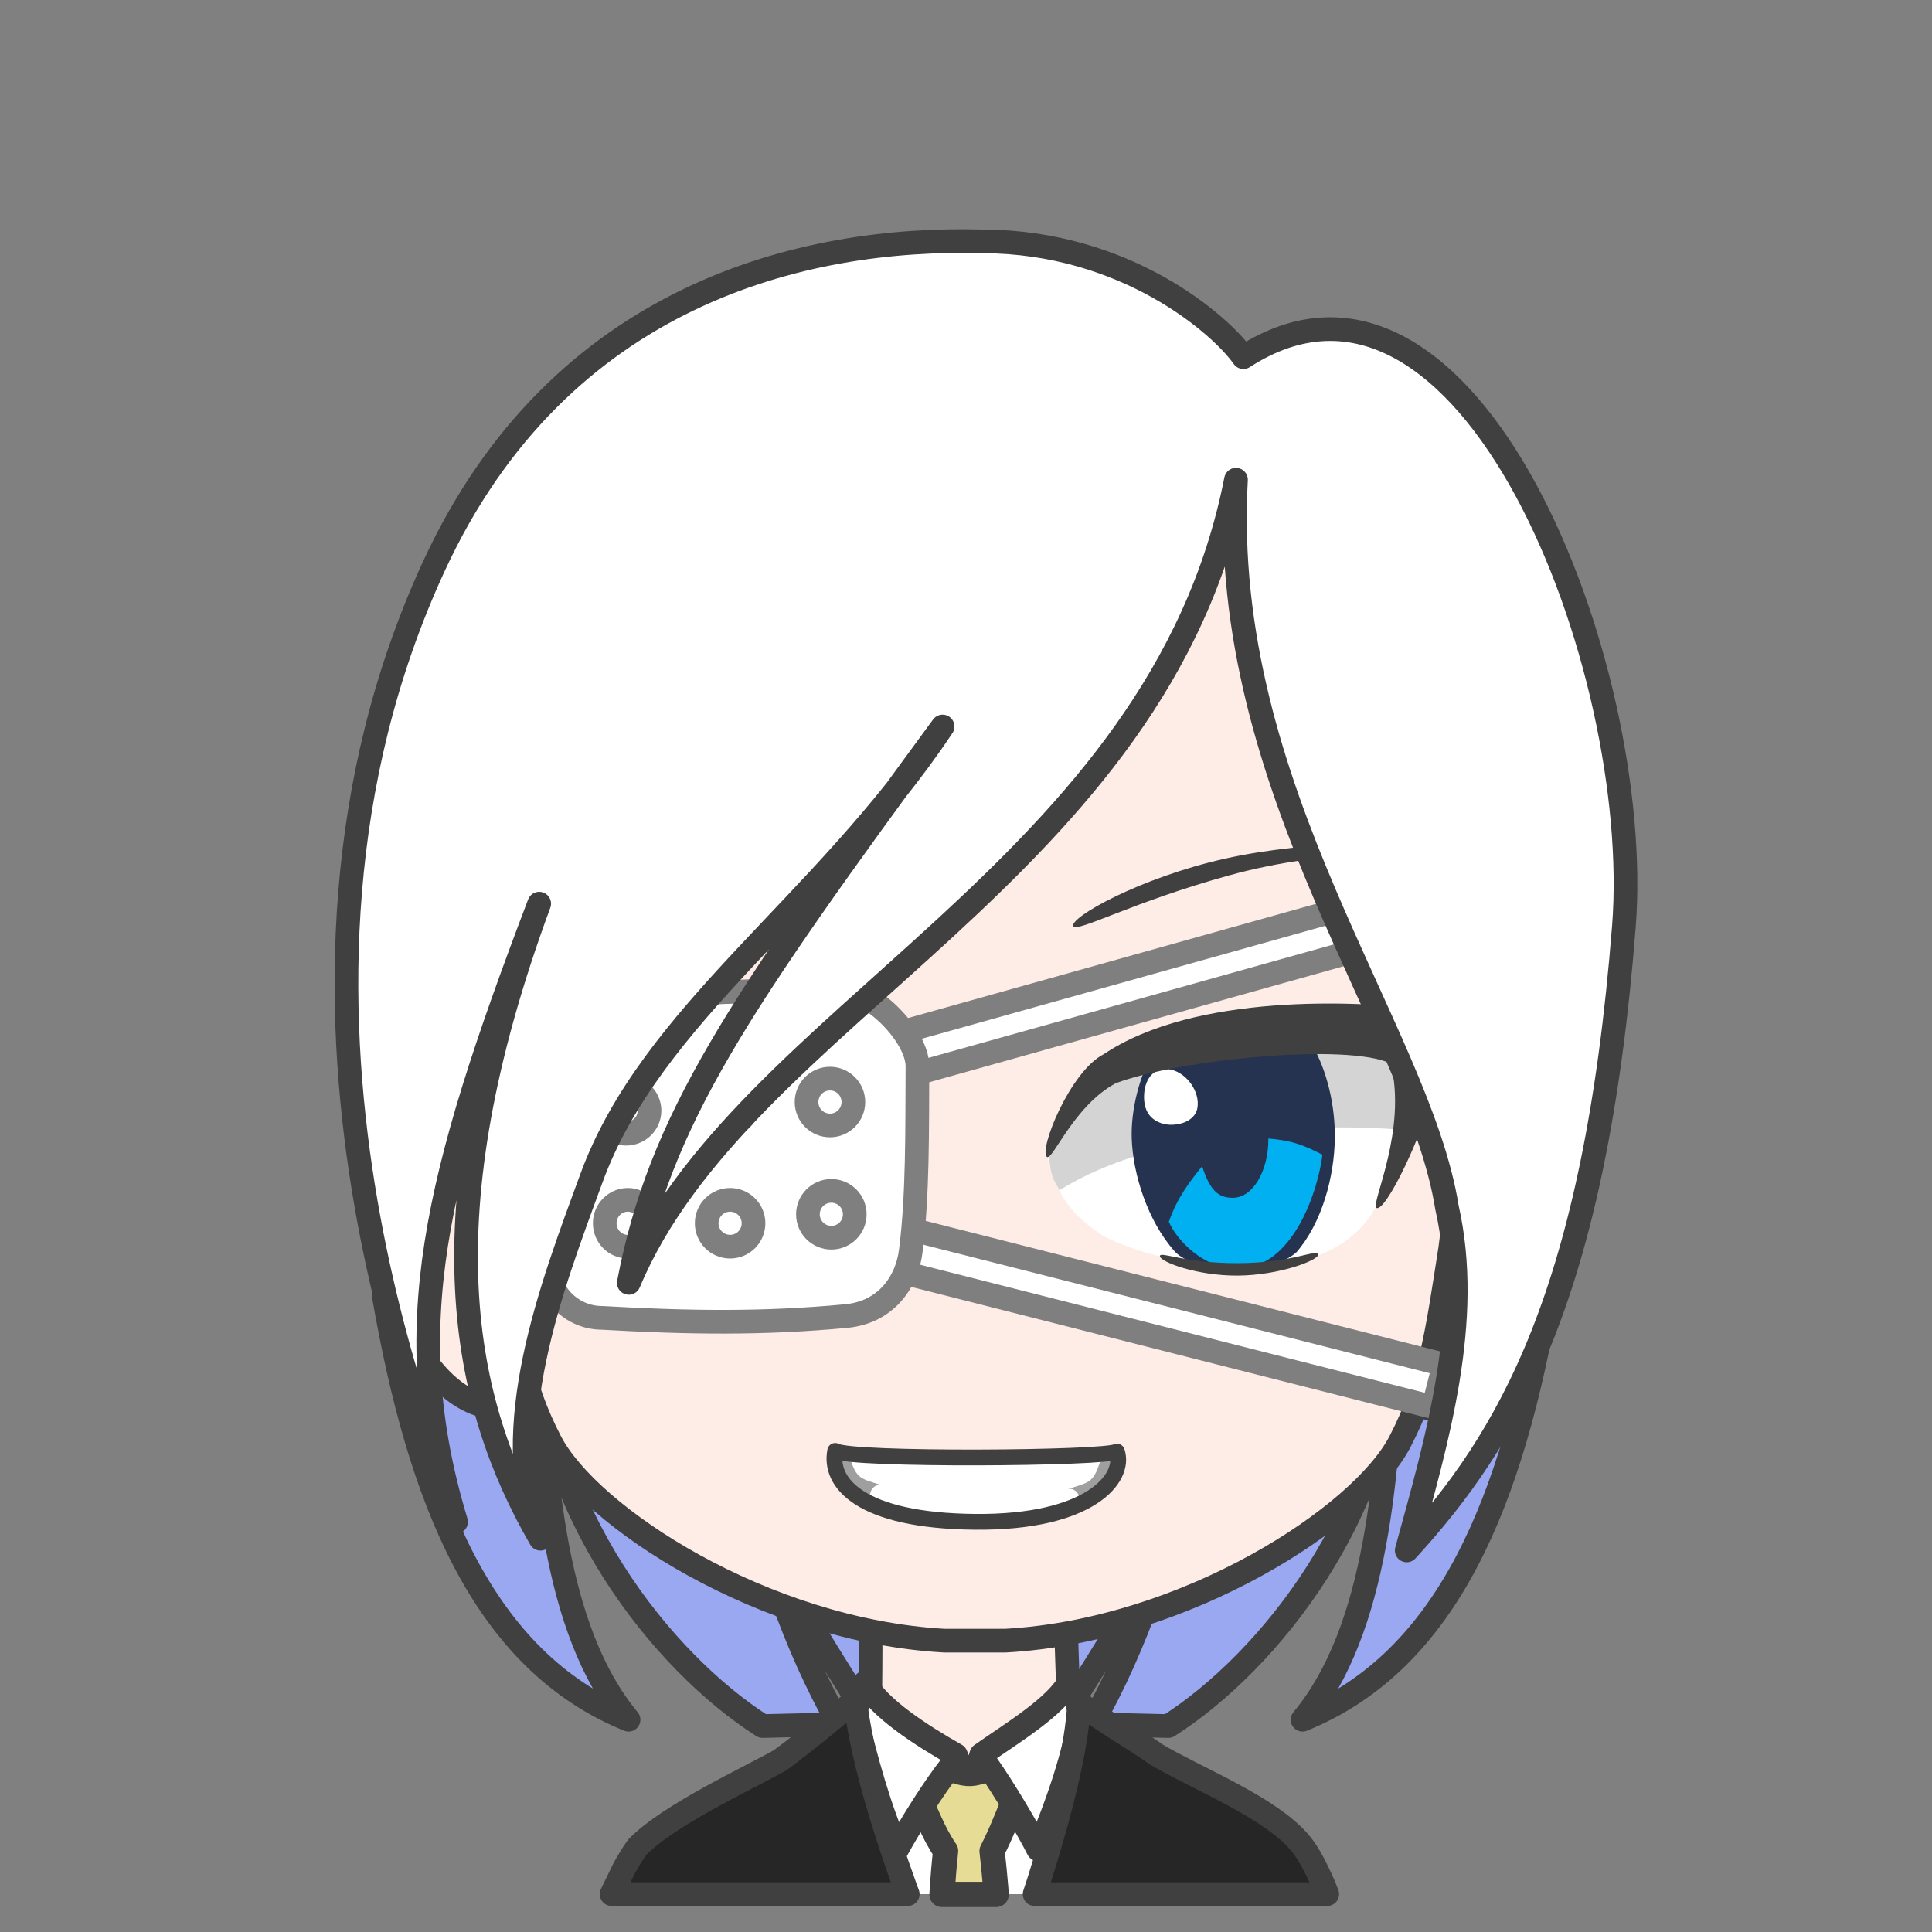 <svg width="2805" height="2805" xmlns="http://www.w3.org/2000/svg" xmlns:xlink="http://www.w3.org/1999/xlink" xml:space="preserve" overflow="hidden"><rect width="100%" height="100%" fill="#808080" stroke="none"/><g transform="translate(-833 -936)"><path d="M1390 2816 3080 2816C3028.74 3112.16 2936.46 3346.63 2724.09 3432.81 2832.96 3302.01 2848.1 3075.41 2857.37 2867.18 2852 3128.34 2675.27 3348.82 2529.29 3442L2417.98 3439.38C2483.4 3323.45 2528.31 3191.77 2561.51 3040.42 2527.34 3210.15 2437.5 3326.07 2375.5 3431.5L2093.79 3431.5C2031.84 3326.07 1942.1 3210.15 1907.96 3040.42 1941.13 3191.77 1986 3323.45 2051.35 3439.38L1940.15 3442C1794.32 3348.82 1617.77 3128.34 1612.4 2867.18 1621.67 3075.41 1636.79 3302.01 1745.55 3432.81 1533.39 3346.63 1441.21 3112.16 1390 2816Z" stroke="#404040" stroke-width="34.375" stroke-linecap="round" stroke-linejoin="round" stroke-miterlimit="10" fill="#99A8F1" fill-rule="evenodd"/><path d="M100.689 0C98.84 79.836 96.894 90.206 97.677 152.663 83.972 154.528 27.834 183.216 0 194.001 30.346 293.966 148.667 378.98 237.171 377.992 325.675 377.003 449.331 272.574 478 193.222L384.281 152.667C385.064 90.208 383.117 77.408 384.519 2.429L100.689 0Z" stroke="#404040" stroke-width="34.375" stroke-linecap="round" stroke-linejoin="round" stroke-miterlimit="10" fill="#FEEDE6" fill-rule="evenodd" transform="matrix(-1 0 0 1 2481 3281)"/><path d="M2391 3416C2383.12 3512.12 2377.9 3593.77 2367.17 3674.48L2365.16 3686 2120.8 3686 2116.69 3670.47C2097.35 3591.38 2084.65 3512.79 2075 3417.72L2219.99 3496.83 2243.36 3548.43 2262.48 3494.54Z" fill="#FFFFFF" fill-rule="evenodd"/><path d="M2314.5 3466.5 2311.9 3534.72C2299.06 3564.33 2288.63 3593.93 2273.36 3623.54 2275.5 3642.36 2277.19 3659.96 2278.59 3676.77L2279.3 3686.5 2200.68 3686.5 2201.34 3675.15C2202.5 3658.73 2203.95 3641.61 2205.85 3623.31 2187.23 3596.03 2178.3 3568.75 2164.53 3541.47L2163.5 3473.59C2173.5 3484.62 2216.96 3512.07 2242.13 3510.89 2267.29 3509.71 2300.52 3483.6 2314.5 3466.5Z" stroke="#404040" stroke-width="36.667" stroke-linecap="round" stroke-linejoin="round" stroke-miterlimit="10" fill="#E6DC96" fill-rule="evenodd"/><path d="M2089.03 3378.5C2107.69 3414.96 2170.68 3455.65 2220.87 3484.06L2227.06 3500.14 2215.7 3497.15C2188.53 3531.31 2155.57 3584.69 2135.81 3620.39 2110.62 3564.66 2090.7 3491.99 2074 3423.18L2089.03 3378.5ZM2386.11 3376 2401 3421.78C2396.69 3473.1 2367.03 3559.75 2340.17 3621 2326.84 3594.29 2292.35 3535.34 2264.76 3496.1L2252.76 3500.14 2257.65 3483.51C2299.89 3453.7 2367.66 3413.29 2386.11 3376Z" stroke="#404040" stroke-width="34.375" stroke-linecap="round" stroke-linejoin="round" stroke-miterlimit="10" fill="#FFFFFF" fill-rule="evenodd"/><path d="M360.257 2.64C351.193 15.603 270.78 62.143 248.996 78.862 186.77 115.64 80.312 156.728 37.62 210.019 26.948 223.341 15.861 244.346 4.77 270.024L0 282 424.878 282 418.476 262.397C388.156 166.036 362.993 69.528 360.257 2.64ZM685.525 0C676.986 76.713 646.426 179.471 611.045 276.831L609.081 282 1039 282 1021.48 245.832C1015.16 234.165 1008.58 223.408 1001.69 213.779 955.871 166.667 839.865 113.369 794.529 87.734 779.496 77.089 729.559 38.118 685.525 0Z" stroke="#404040" stroke-width="34.375" stroke-linecap="round" stroke-linejoin="round" stroke-miterlimit="10" fill="#262626" fill-rule="evenodd" transform="matrix(-1 0 0 1 2760 3404)"/><path d="M1590.28 0.036C1578.74 0.3 1556.37 0.199 1540.19 10.016L157.421 11.858C140.36 2.041 125.279 0.88 112.671 0.036 41.656-2.078-18.587 90.323 5.331 200.006 32.888 329.762 98.798 388.173 146.094 398.363 172.595 405.075 202.149 402.54 224.36 390.397L1478.55 390.397C1500.77 402.54 1530.33 405.075 1556.84 398.363 1604.16 388.173 1670.1 329.762 1697.67 200.006 1721.59 90.323 1661.33-2.078 1590.28 0.036Z" stroke="#404040" stroke-width="34.375" stroke-linecap="round" stroke-linejoin="round" stroke-miterlimit="10" fill="#FEEDE6" fill-rule="evenodd" transform="matrix(-1 0 0 1 3094 2579)"/><path d="M1474 666.291C1471.86 440.308 1415.73 7.5 731.293 0 77.289 2.901-1.423 444.265 0.019 666.291 0.542 939.615 26.781 1089.24 47.443 1258.4 67.278 1386.53 76.88 1454.95 120.233 1538.78 176.537 1647.65 430.308 1813.3 693.203 1828L782.016 1828C1044.46 1813.3 1297.79 1647.65 1353.99 1538.78 1397.27 1454.95 1406.86 1386.53 1426.66 1258.4 1447.28 1089.24 1473.48 939.615 1474 666.291Z" stroke="#404040" stroke-width="34.375" stroke-linecap="round" stroke-linejoin="round" stroke-miterlimit="10" fill="#FEEDE6" fill-rule="evenodd" transform="matrix(-1 0 0 1 2986 1490)"/><path d="M1.907 0.956C-11.064 39.418 40.53 104.461 207.675 102.975 374.821 101.489 420.088 46.118 410.902 0 391.229 13.941 15.888 11.179 1.907 0.956Z" stroke="#404040" stroke-width="22.917" stroke-linecap="round" stroke-linejoin="round" stroke-miterlimit="10" fill="#FFFFFF" fill-rule="evenodd" transform="matrix(-1 0 0 1 2456.5 3042.5)"/><path d="M2045 3046 2067.41 3053.72C2076.94 3083.56 2082.61 3082.53 2113 3092.3 2100.38 3088.7 2088.53 3108.25 2102.95 3117 2053.24 3106.2 2045.26 3062.98 2045 3046Z" fill="#404040" fill-rule="evenodd" fill-opacity="0.502"/><path d="M0 0 23.068 7.826C32.879 38.087 38.712 37.043 70 46.956 57.008 43.304 44.812 63.13 59.66 72 8.485 61.043 0.265 17.217 0 0Z" fill="#404040" fill-rule="evenodd" fill-opacity="0.502" transform="matrix(-1 0 0 1 2453 3051)"/><path d="M2354 2616.23C2404.48 2414.33 2701.35 2377.96 2893 2476.78 2891.77 2545.99 2874.44 2634.28 2827.74 2693.06 2751.98 2821.71 2514.3 2773 2434.59 2730.26 2402.49 2708.81 2368.1 2681.88 2354 2616.23Z" fill="#FFFFFF" fill-rule="evenodd"/><path d="M2371.16 2664C2511.94 2576.56 2736.81 2565.27 2870.49 2576.41 2922.53 2415.1 2747.89 2413.2 2665.27 2418.32 2582.64 2423.44 2389.52 2478.94 2356 2617.41 2359.54 2645.86 2361.94 2646.95 2371.16 2664Z" fill="#D4D4D5" fill-rule="evenodd"/><path d="M2511.97 2454.79 2736.81 2451C2760.49 2490.91 2771.37 2542.19 2770.99 2587.58 2770.51 2644.31 2752.24 2711.7 2715.12 2754.29 2674.34 2790.06 2566.32 2784.87 2538.08 2752.38 2498.87 2708.23 2477.61 2639.7 2476.08 2588.41 2474.86 2547.38 2486.92 2495.96 2511.97 2454.79Z" fill="#263350" fill-rule="evenodd"/><path d="M2674.41 2589C2709.75 2591.66 2727.51 2599.49 2753 2612.49 2747.29 2660.69 2711.8 2778.85 2628.17 2778 2580.69 2777.51 2541.71 2737.13 2530 2709.85 2541.88 2675.21 2560.8 2650.91 2578.32 2629.19 2589.74 2665.15 2602.56 2675.26 2623.13 2675.03 2651.5 2675.03 2674.5 2636.87 2674.5 2589.8 2674.47 2589.53 2674.44 2589.27 2674.41 2589Z" fill="#00B0F0" fill-rule="evenodd"/><path d="M2494.16 2524.04C2495.72 2500.03 2510.63 2483.53 2533.69 2489.08 2556.74 2494.62 2575.17 2521.35 2571.54 2544.08 2567.91 2566.82 2537.22 2572.58 2519.97 2567.04 2502.71 2561.49 2492.6 2548.04 2494.16 2524.04Z" fill="#FFFFFF" fill-rule="evenodd"/><path d="M2611.4 2182.67C2735.49 2154.83 2898.5 2156.63 2899 2166.92 2899.51 2174.82 2760.76 2167.51 2618.58 2206.65 2476.4 2245.8 2397.51 2290.21 2391.24 2280.7 2385.37 2268.28 2487.3 2210.52 2611.4 2182.67Z" fill="#404040" fill-rule="evenodd"/><path d="M2353.02 2615.79C2361.47 2621.05 2392.03 2541.41 2452.81 2508.73 2545.94 2473.71 2789.24 2450.03 2852.26 2480.14 2875.84 2577.27 2824.14 2680.98 2830.96 2689.39 2843.62 2699.71 2902.73 2575.93 2914.55 2514.08 2939.1 2499.32 3025.76 2460.68 3035 2415.14 2988.61 2422.01 2944.59 2415.76 2898.12 2401.01 2805.77 2389.35 2568.47 2377.4 2435.44 2466.55 2386.77 2491.18 2340.7 2605.43 2353.02 2615.79Z" fill="#404040" fill-rule="evenodd"/><path d="M0.018 2.036C1.21-6.487 36.205 14.475 115.657 14.93 195.109 15.386 229.821-3.065 230 4.769 230.179 12.602 176.995 33.448 116.733 32.993 56.471 32.537-1.173 10.559 0.018 2.036Z" fill="#404040" fill-rule="evenodd" transform="matrix(-1 0 0 1 2747 2755)"/><path d="M2066.01 2455.77 3031.64 2185.46 3048.81 2246.8 2083.18 2517.11Z" stroke="#7F7F7F" stroke-width="34.375" stroke-linecap="round" stroke-linejoin="round" stroke-miterlimit="10" fill="#FFFFFF" fill-rule="evenodd"/><path d="M2022.05 2686.99 2929.63 2917.27 2913.97 2979.01 2006.38 2748.72Z" stroke="#7F7F7F" stroke-width="34.375" stroke-linecap="round" stroke-linejoin="round" stroke-miterlimit="10" fill="#FFFFFF" fill-rule="evenodd"/><path d="M1627.95 2506.51C1627.95 2462.79 1670.04 2395.53 1715.12 2388.9 1823.2 2376.98 1941.9 2373 2055.28 2373 2099.03 2373 2165 2440.26 2165 2483.98 2164.56 2579.83 2165.44 2670.37 2155.72 2748.98 2150.41 2799.34 2117.6 2841.41 2061.92 2846.71 1941.01 2858.2 1830.72 2856.43 1707.16 2849.36 1663.41 2849.36 1627.95 2813.92 1627.95 2770.19 1627.95 2664.63 1621.32 2593.52 1627.95 2506.51Z" stroke="#7F7F7F" stroke-width="34.375" stroke-linecap="round" stroke-linejoin="round" stroke-miterlimit="10" fill="#FFFFFF" fill-rule="evenodd"/><path d="M1708 2548.5C1708 2530 1723.22 2515 1742 2515 1760.78 2515 1776 2530 1776 2548.5 1776 2567 1760.78 2582 1742 2582 1723.22 2582 1708 2567 1708 2548.5Z" stroke="#7F7F7F" stroke-width="34.375" stroke-linecap="round" stroke-linejoin="round" stroke-miterlimit="10" fill="#FFFFFF" fill-rule="evenodd"/><path d="M1852 2536C1852 2517.22 1867.22 2502 1886 2502 1904.78 2502 1920 2517.22 1920 2536 1920 2554.78 1904.78 2570 1886 2570 1867.22 2570 1852 2554.78 1852 2536Z" stroke="#7F7F7F" stroke-width="34.375" stroke-linecap="round" stroke-linejoin="round" stroke-miterlimit="10" fill="#FFFFFF" fill-rule="evenodd"/><path d="M2004 2536C2004 2517.22 2019.22 2502 2038 2502 2056.78 2502 2072 2517.22 2072 2536 2072 2554.78 2056.78 2570 2038 2570 2019.22 2570 2004 2554.78 2004 2536Z" stroke="#7F7F7F" stroke-width="34.375" stroke-linecap="round" stroke-linejoin="round" stroke-miterlimit="10" fill="#FFFFFF" fill-rule="evenodd"/><path d="M1711 2712C1711 2693.22 1726 2678 1744.5 2678 1763 2678 1778 2693.22 1778 2712 1778 2730.78 1763 2746 1744.5 2746 1726 2746 1711 2730.78 1711 2712Z" stroke="#7F7F7F" stroke-width="34.375" stroke-linecap="round" stroke-linejoin="round" stroke-miterlimit="10" fill="#FFFFFF" fill-rule="evenodd"/><path d="M1859 2712C1859 2693.22 1874.22 2678 1893 2678 1911.78 2678 1927 2693.22 1927 2712 1927 2730.78 1911.78 2746 1893 2746 1874.22 2746 1859 2730.78 1859 2712Z" stroke="#7F7F7F" stroke-width="34.375" stroke-linecap="round" stroke-linejoin="round" stroke-miterlimit="10" fill="#FFFFFF" fill-rule="evenodd"/><path d="M2006 2699C2006 2680.22 2021.22 2665 2040 2665 2058.78 2665 2074 2680.22 2074 2699 2074 2717.78 2058.78 2733 2040 2733 2021.22 2733 2006 2717.78 2006 2699Z" stroke="#7F7F7F" stroke-width="34.375" stroke-linecap="round" stroke-linejoin="round" stroke-miterlimit="10" fill="#FFFFFF" fill-rule="evenodd"/><path d="M2259.63 1286.43C2467.48 1286.9 2605.34 1407.51 2638.23 1454.57 2965.36 1243.21 3220.29 1904.29 3190.65 2281.38 3148.74 2814.63 3023.35 3025.3 2875.37 3187 2919.36 3026.73 2970.9 2853.25 2933.82 2689.21 2892.5 2430.12 2602.47 2083.24 2627.47 1632.5 2515.61 2202.18 1908.96 2407.93 1745.94 2798.57 1791.37 2561.33 1903.31 2396.82 2201.55 1990.79 2028.09 2251 1777.99 2408.25 1691.26 2647.72 1632.8 2806.74 1555.5 3009.13 1617.72 3170.03 1503.33 2972.04 1447.39 2704.29 1615.84 2247.98 1463.11 2648.98 1410.31 2865.19 1495.16 3145.52 1469.71 3063.81 1171.33 2389.59 1463.11 1757.73 1645.47 1362.81 2000.55 1279.09 2259.63 1286.43Z" stroke="#404040" stroke-width="34.375" stroke-linecap="round" stroke-linejoin="round" stroke-miterlimit="10" fill="#FFFFFF" fill-rule="evenodd"/></g></svg>